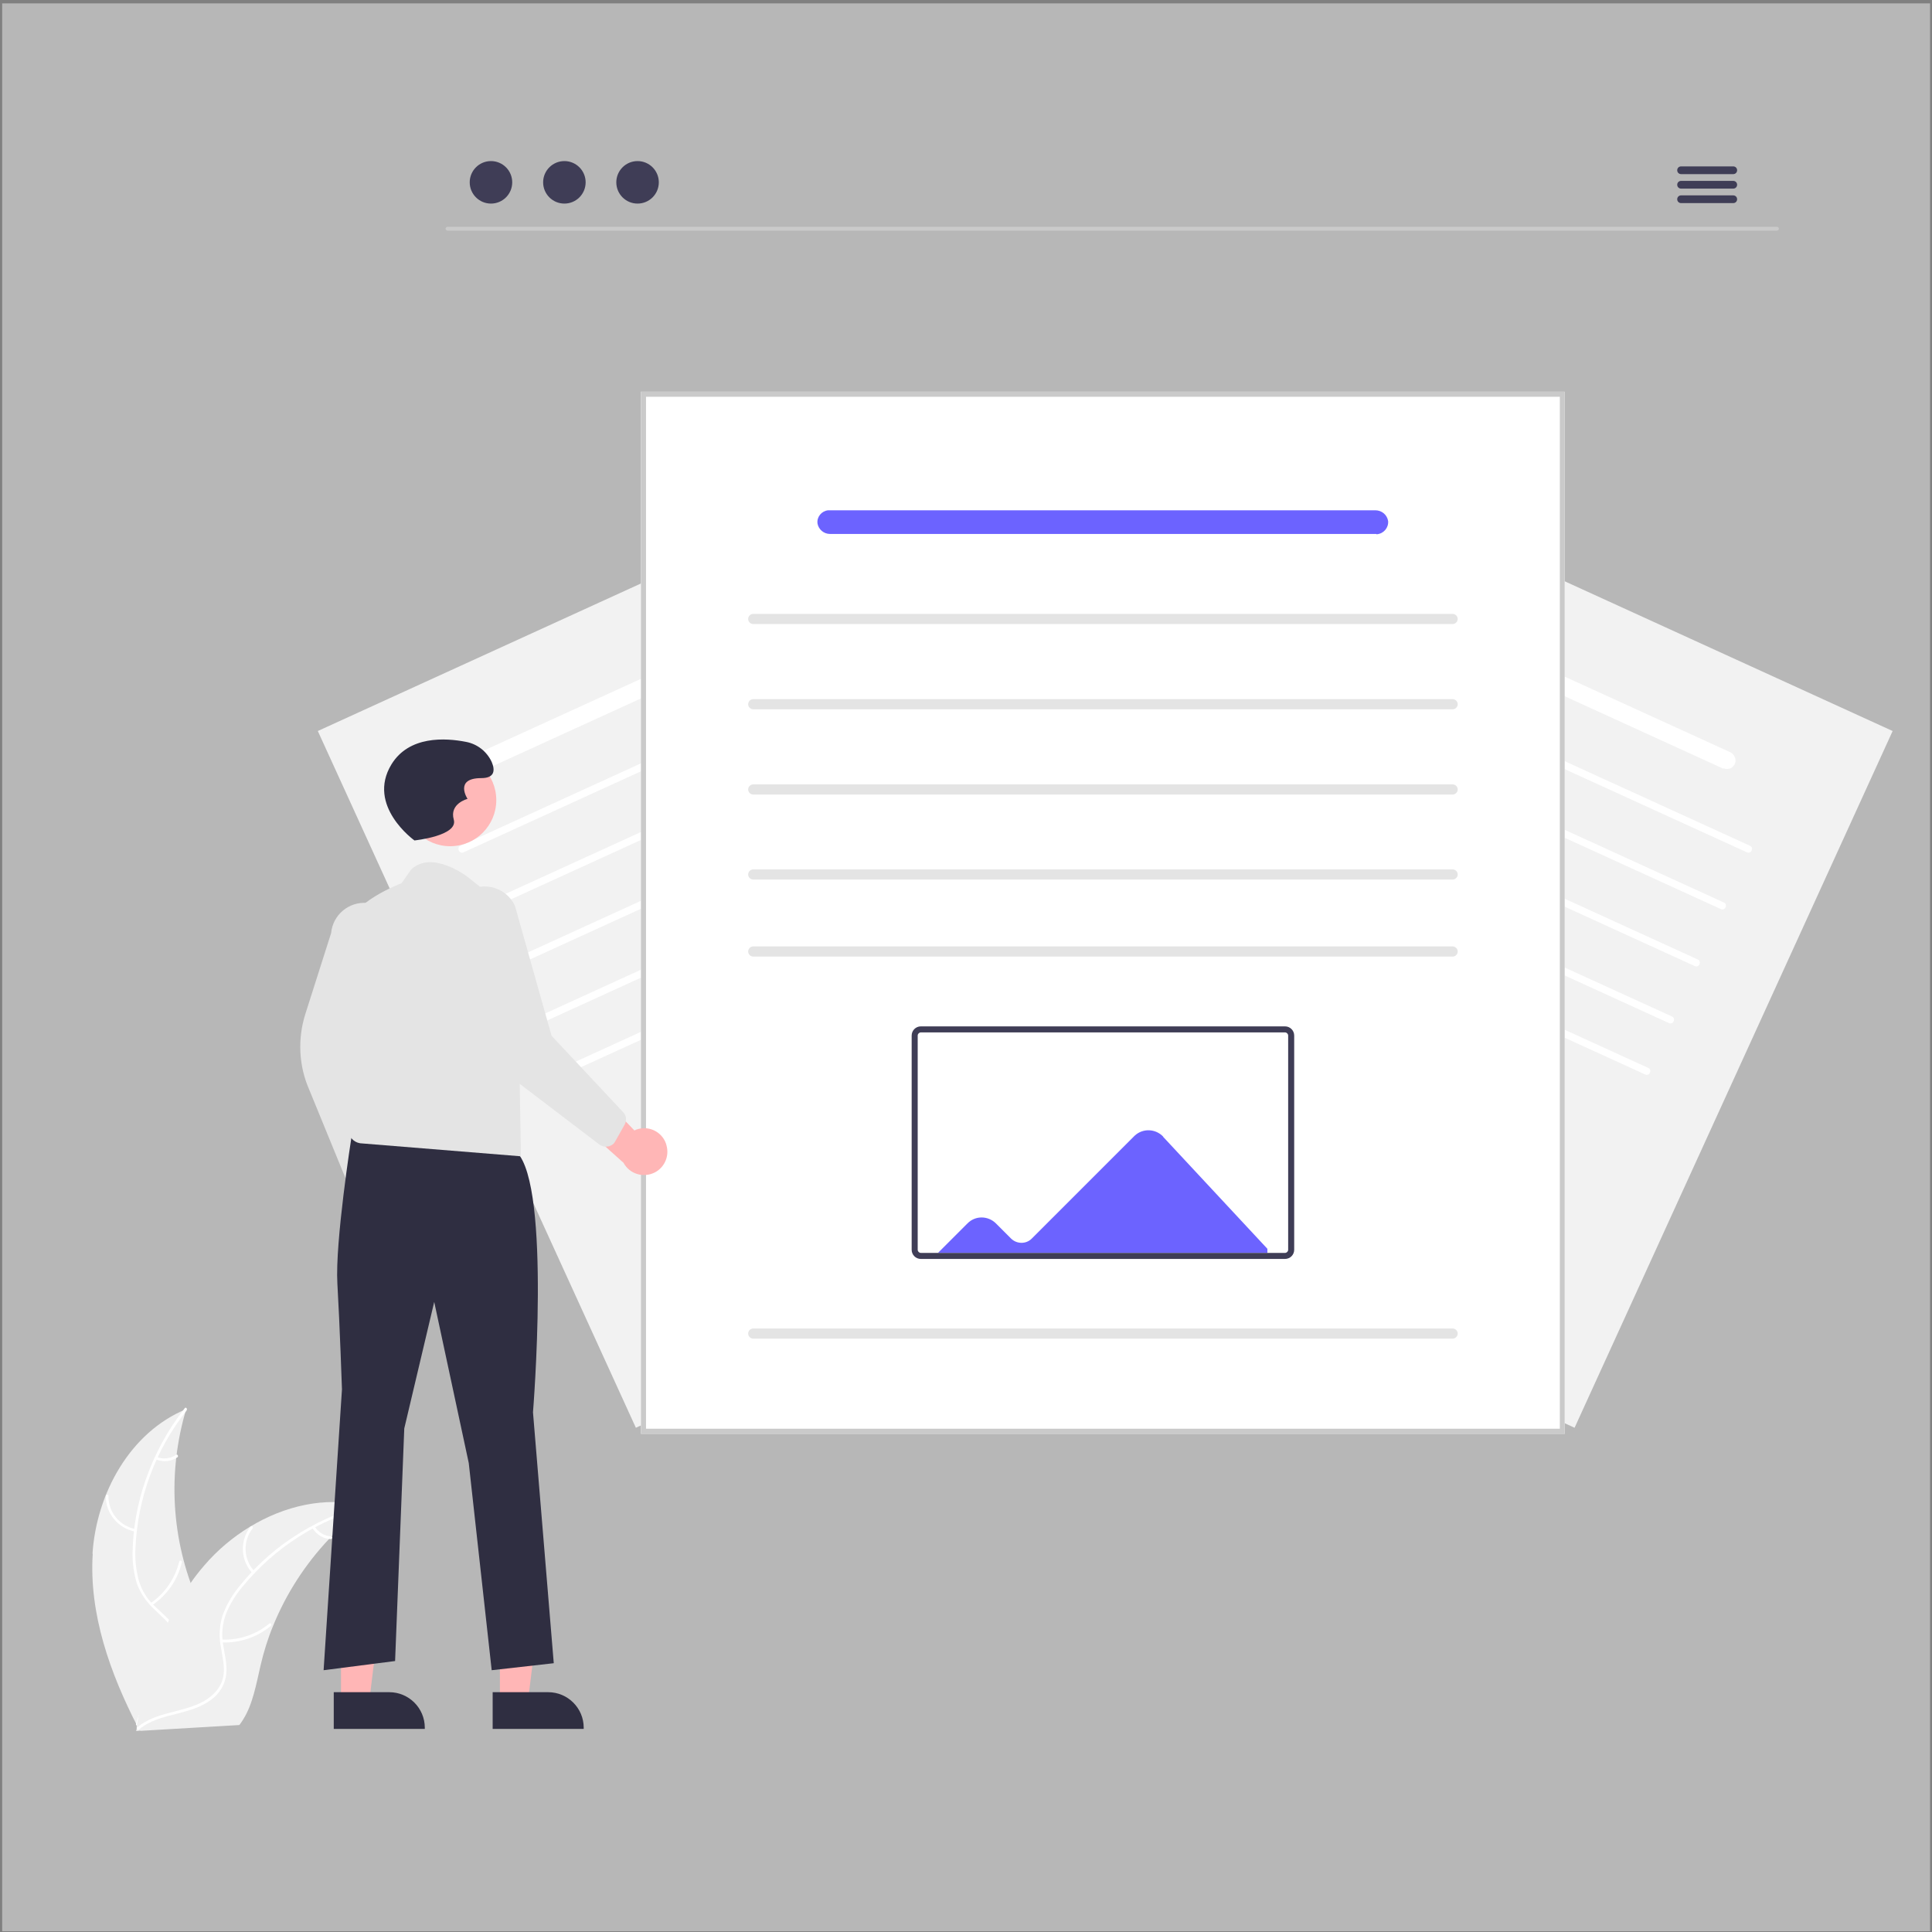 <?xml version="1.0" encoding="UTF-8"?>
<svg xmlns="http://www.w3.org/2000/svg" version="1.1" viewBox="0 0 800 800">
  <rect x="0" y="0" width="800" height="800" fill="#808080" stroke="none"/>
  <defs>
    <style>
      .cls-1 {
        fill: #cacaca;
      }

      .cls-2 {
        fill: #2f2e41;
      }

      .cls-3 {
        fill: #fff;
      }

      .cls-4 {
        fill: #ffb6b6;
      }

      .cls-5 {
        fill: #f0f0f0;
      }

      .cls-6 {
        fill: #3f3d56;
      }

      .cls-7 {
        fill: #f2f2f2;
      }

      .cls-8 {
        fill: #ffb8b8;
      }

      .cls-9 {
        fill: #e4e4e4;
      }

      .cls-10 {
        fill: #6c63ff;
      }

      .cls-11 {
        fill: #b7b7b7;
      }
    </style>
  </defs>
  <!-- Generator: Adobe Illustrator 28.7.1, SVG Export Plug-In . SVG Version: 1.2.0 Build 142)  -->
  <g>
    <g id="Capa_1">
      <rect class="cls-11" x=".9" y="1.4" width="798.3" height="798.3"/>
      <path class="cls-7" d="M652,591.2l-255.8-116.8,131.7-288.5,255.8,116.8-131.7,288.5Z"/>
      <path class="cls-3" d="M691,423.6l-193.6-88.4c-.8-.3-1.1-1.2-.7-2,.3-.8,1.2-1.1,2-.7h0l193.6,88.4c.8.3,1.1,1.2.7,2-.3.8-1.2,1.1-2,.7h0Z"/>
      <path class="cls-3" d="M701.7,400l-193.6-88.4c-.8-.3-1.1-1.2-.7-2,.3-.8,1.2-1.1,2-.7h0l193.6,88.4c.8.3,1.1,1.2.7,2-.3.8-1.2,1.1-2,.7h0Z"/>
      <path class="cls-3" d="M712.5,376.4l-193.6-88.4c-.8-.3-1.1-1.2-.7-2,.3-.8,1.2-1.1,2-.7l193.6,88.4c.8.3,1.1,1.2.7,2-.3.8-1.2,1.1-2,.7Z"/>
      <path class="cls-3" d="M723.3,352.9l-193.6-88.4c-.8-.3-1.1-1.2-.7-2,.3-.8,1.2-1.1,2-.7l193.6,88.4c.8.3,1.1,1.2.7,2-.3.8-1.2,1.1-2,.7h0Z"/>
      <path class="cls-3" d="M681.2,444.9l-193.6-88.4c-.8-.3-1.1-1.2-.7-2,.3-.8,1.2-1.1,2-.7l193.6,88.4c.8.3,1.1,1.2.7,2-.3.8-1.2,1.1-2,.7h0Z"/>
      <path class="cls-3" d="M713.6,318.3l-151.3-69.1c-1.8-.8-2.7-2.7-2.1-4.6.6-1.9,2.7-2.9,4.6-2.3.1,0,.2,0,.3.1l151.2,69c1.8.8,2.7,2.8,2.2,4.6-.7,1.9-2.7,2.9-4.6,2.2-.1,0-.2,0-.3-.1Z"/>
      <path class="cls-7" d="M131.6,302.7l255.8-116.8,131.7,288.5-255.8,116.8-131.7-288.5Z"/>
      <path class="cls-3" d="M224.3,423.6l193.6-88.4c.8-.3,1.1-1.2.7-2-.3-.8-1.2-1.1-2-.7l-193.6,88.4c-.8.3-1.1,1.2-.7,2s1.2,1.1,2,.7h0Z"/>
      <path class="cls-3" d="M213.5,400l193.6-88.4c.8-.3,1.1-1.2.7-2-.3-.8-1.2-1.1-2-.7h0l-193.6,88.4c-.8.3-1.1,1.2-.7,2s1.2,1.1,2,.7h0Z"/>
      <path class="cls-3" d="M202.8,376.4l193.6-88.4c.8-.3,1.1-1.2.7-2-.3-.8-1.2-1.1-2-.7l-193.6,88.4c-.8.3-1.1,1.2-.7,2,.3.8,1.2,1.1,2,.7Z"/>
      <path class="cls-3" d="M192,352.9l193.6-88.4c.8-.3,1.1-1.2.7-2-.3-.8-1.2-1.1-2-.7l-193.6,88.4c-.8.3-1.1,1.2-.7,2s1.2,1.1,2,.7h0Z"/>
      <path class="cls-3" d="M234,444.9l193.6-88.4c.8-.3,1.1-1.2.7-2-.3-.8-1.2-1.1-2-.7l-193.6,88.4c-.8.3-1.1,1.2-.7,2s1.2,1.1,2,.7h0Z"/>
      <path class="cls-3" d="M201.7,318.3l151.3-69.1c1.8-.8,2.7-2.7,2.1-4.6-.6-1.9-2.7-2.9-4.6-2.3-.1,0-.2,0-.3.1l-151.2,69c-1.8.8-2.7,2.8-2.2,4.6.7,1.9,2.7,2.9,4.6,2.2.1,0,.2,0,.3-.1Z"/>
      <path class="cls-5" d="M38.3,643.4c1.6-25,15.6-50.4,38.8-59.9-7.8,26.1-6.2,54.2,4.7,79.2,4.2,9.6,9.9,19.9,7.1,30-1.8,6.3-6.7,11.3-12.3,14.6-5.6,3.3-12,5.1-18.3,6.8l-1.2,1.1c-11.5-22.3-20.3-46.9-18.7-71.9Z"/>
      <path class="cls-3" d="M77.3,584c-12.9,16.3-20.3,36.2-21.2,56.9-.3,4.5.2,8.9,1.3,13.3,1.2,4.2,3.5,8,6.7,10.9,2.9,2.8,6.2,5.4,8.4,8.9,2.2,3.6,2.7,8.1,1.4,12.1-1.4,5-4.6,9.3-7.8,13.3-3.6,4.5-7.4,9.1-8.7,14.8-.2.7-1.2.4-1.1-.3,2.3-10,11.4-16.1,15.5-25.2,1.9-4.2,2.5-9.1.2-13.3-2-3.7-5.4-6.3-8.3-9.2-3.1-2.9-5.5-6.4-7-10.4-1.3-4.3-1.9-8.7-1.8-13.2.2-10,2-20,5.3-29.5,3.7-10.8,9.2-21,16.3-30,.4-.6,1.2.2.8.8h0Z"/>
      <path class="cls-3" d="M56,634.2c-7.1-1.3-12.3-7.6-12.2-14.8,0-.3.3-.5.6-.5.3,0,.5.2.5.5-.1,6.8,4.7,12.6,11.4,13.8.7.1.4,1.2-.3,1.1h0Z"/>
      <path class="cls-3" d="M62.4,663.8c5.9-4,10.1-10.2,11.8-17.2.2-.7,1.2-.4,1.1.3-1.7,7.3-6.1,13.6-12.3,17.8-.6.4-1.1-.6-.6-1Z"/>
      <path class="cls-3" d="M65,603.3c2.6,1.1,5.6.7,7.9-.9.6-.4,1.1.6.6,1-2.6,1.8-5.8,2.1-8.7,1-.3,0-.5-.4-.4-.7,0-.3.4-.5.7-.4h0Z"/>
      <path class="cls-5" d="M151.8,623.6c-.4.3-.7.5-1.1.8-4.8,3.6-9.3,7.5-13.4,11.8-.3.3-.7.7-1,1-9.9,10.5-17.8,22.7-23.2,36-2.2,5.3-3.9,10.8-5.2,16.4-1.8,7.7-3.2,16.2-7.4,22.7-.4.7-.9,1.3-1.4,2l-40.8,2.4c0,0-.2,0-.3-.1l-1.6.2c0-.3.1-.6.2-.9,0-.2,0-.3,0-.5,0-.1,0-.2,0-.3,0,0,0,0,0-.1,0-.1,0-.2,0-.3.3-1.7.6-3.4,1-5.1t0,0c2.6-12.9,6.3-25.7,11.8-37.5.2-.4.3-.7.5-1.1,2.5-5.3,5.5-10.4,8.8-15.2,1.8-2.6,3.8-5.2,5.9-7.6,5.4-6.3,11.8-11.7,18.9-16,14.2-8.6,30.9-12.6,46.9-8.8.4,0,.8.2,1.2.3Z"/>
      <path class="cls-3" d="M151.8,624.1c-20.1,5.2-38,16.7-51.2,32.7-2.9,3.4-5.3,7.2-7,11.4-1.5,4.1-2,8.5-1.2,12.8.6,4,1.7,8,1.3,12.1-.4,4.2-2.7,8.1-6.1,10.6-4.2,3.2-9.2,4.6-14.3,5.9-5.6,1.4-11.4,2.8-15.8,6.6-.5.5-1.2-.4-.7-.9,7.8-6.6,18.8-6,27.5-10.8,4-2.3,7.4-5.8,8.2-10.5.7-4.1-.5-8.3-1.1-12.4-.8-4.2-.5-8.5.7-12.5,1.5-4.2,3.7-8.1,6.5-11.6,6.2-7.9,13.6-14.8,21.9-20.4,9.5-6.4,20-11.2,31.1-14.1.7-.2.8.9.1,1.1h0Z"/>
      <path class="cls-3" d="M104.5,651.4c-4.9-5.3-5.3-13.4-.8-19.2.4-.6,1.3,0,.9.7-4.2,5.3-3.8,12.9.8,17.8.5.5-.4,1.2-.9.7h0Z"/>
      <path class="cls-3" d="M91.8,678.9c7.2.3,14.2-2,19.7-6.6.5-.5,1.2.4.7.9-5.7,4.8-13.1,7.2-20.5,6.9-.7,0-.6-1.1.1-1.1Z"/>
      <path class="cls-3" d="M130.3,632.1c1.5,2.4,4,3.9,6.8,4.1.7,0,.6,1.1-.1,1.1-3.1-.1-5.9-1.8-7.6-4.5-.2-.2-.1-.6,0-.8.2-.2.6-.1.8,0h0Z"/>
      <path class="cls-3" d="M647.9,593.7h-382.5V162.2h382.5v431.4Z"/>
      <path class="cls-1" d="M647.9,593.7h-382.5V162.2h382.5v431.4ZM267.5,591.6h378.4V164.3h-378.4v427.3Z"/>
      <path class="cls-9" d="M601.5,364.2h-289.6c-1.1,0-2.1-.9-2.1-2.1,0-1.1.9-2.1,2.1-2.1h289.6c1.1,0,2.1.9,2.1,2.1,0,1.1-.9,2.1-2.1,2.1Z"/>
      <path class="cls-9" d="M601.5,329h-289.6c-1.1,0-2.1-.9-2.1-2.1,0-1.1.9-2.1,2.1-2.1h289.6c1.1,0,2.1.9,2.1,2.1,0,1.1-.9,2.1-2.1,2.1Z"/>
      <path class="cls-9" d="M601.5,293.7h-289.6c-1.1,0-2.1-.9-2.1-2.1,0-1.1.9-2.1,2.1-2.1h289.6c1.1,0,2.1.9,2.1,2.1,0,1.1-.9,2.1-2.1,2.1Z"/>
      <path class="cls-9" d="M601.5,258.4h-289.6c-1.1,0-2.1-.9-2.1-2.1,0-1.1.9-2.1,2.1-2.1h289.6c1.1,0,2.1.9,2.1,2.1,0,1.1-.9,2.1-2.1,2.1Z"/>
      <path class="cls-9" d="M601.5,396.1h-289.6c-1.1,0-2.1-.9-2.1-2.1,0-1.1.9-2.1,2.1-2.1h289.6c1.1,0,2.1.9,2.1,2.1,0,1.1-.9,2.1-2.1,2.1Z"/>
      <path class="cls-9" d="M601.5,554.3h-289.6c-1.1,0-2.1-.9-2.1-2.1,0-1.1.9-2.1,2.1-2.1h289.6c1.1,0,2.1.9,2.1,2.1,0,1.1-.9,2.1-2.1,2.1Z"/>
      <path class="cls-3" d="M532.1,521.3h-150.8c-2.1,0-3.8-1.7-3.8-3.8v-88.7c0-2.1,1.7-3.8,3.8-3.8h150.8c2.1,0,3.8,1.7,3.8,3.8v88.7c0,2.1-1.7,3.8-3.8,3.8Z"/>
      <path class="cls-10" d="M481.7,470.7c-3.2-3.4-8.5-3.6-11.9-.4,0,0-.1.1-.2.2l-42.4,42.4c-2.3,2.3-6.1,2.3-8.5,0l-6.3-6.3c-3.3-3.3-8.6-3.3-11.8,0h0s-12.2,12.2-12.2,12.2h136.4v-1.7l-43.2-46.4Z"/>
      <path class="cls-6" d="M532.1,521.3h-150.8c-2.1,0-3.8-1.7-3.8-3.8v-88.7c0-2.1,1.7-3.8,3.8-3.8h150.8c2.1,0,3.8,1.7,3.8,3.8v88.7c0,2.1-1.7,3.8-3.8,3.8ZM381.3,427.5c-.7,0-1.3.6-1.3,1.3v88.7c0,.7.6,1.3,1.3,1.3h150.8c.7,0,1.3-.6,1.3-1.3v-88.7c0-.7-.6-1.3-1.3-1.3h-150.8Z"/>
      <path class="cls-4" d="M168.5,506.5c1.4-5.1-1.5-10.4-6.6-11.8-.5-.2-1.1-.3-1.7-.3l-7.9-33.1-12.1,12.9,9.4,29.5c-.2,5.3,4,9.8,9.3,10,4.5.1,8.4-2.8,9.6-7.1Z"/>
      <path class="cls-9" d="M147.4,494.5c-1.2-.4-2.1-1.2-2.6-2.4l-16.8-41c-4.3-9.8-4.8-20.9-1.6-31.1l10.7-33.6c.7-7.6,7.4-13.2,15-12.5,7.6.7,13.2,7.4,12.5,15,0,0,0,0,0,0l-14.2,54.2,9.5,42.5c.3,1.8-.5,3.6-2.1,4.5l-7.1,4c-.8.4-1.6.6-2.5.5-.3,0-.7,0-1-.2Z"/>
      <polygon class="cls-4" points="207 704.5 218.6 704.5 224.2 659.4 207 659.4 207 704.5"/>
      <path class="cls-2" d="M204,700.7h23s0,0,0,0c8.1,0,14.7,6.6,14.7,14.7v.5h-37.7s0-15.1,0-15.1Z"/>
      <polygon class="cls-4" points="141.2 704.5 152.9 704.5 158.4 659.4 141.2 659.4 141.2 704.5"/>
      <path class="cls-2" d="M138.2,700.7h23s0,0,0,0c8.1,0,14.7,6.6,14.7,14.7v.5h-37.7s0-15.1,0-15.1Z"/>
      <path class="cls-2" d="M214,477.1l-68.5-6s-6.8,43.2-5.8,60.4c1,17.2,1.9,43.8,1.9,43.8l-7.6,116.3,29.6-3.8,3.8-96.3,12.4-52.4,14.3,66.7,9.5,85.8,25.7-2.9-8.6-103.9s7.6-93.4-6.7-107.7Z"/>
      <circle class="cls-8" cx="186.4" cy="331.3" r="19.1"/>
      <path class="cls-9" d="M207.2,373.9l-13.6-10.8s-14.7-11.4-23.4-3l-3.9,5.6s-22,8.3-22,18.7l1,57.5s-7.6,29.6,3.8,31.5l66.6,5.4-.9-55-7.7-49.9Z"/>
      <path class="cls-2" d="M171.6,348s-20-14.3-9.5-31.5c7.3-11.9,22.3-11,30.9-9.3,4.7.9,8.6,4,10.6,8.3,1.4,3.3,1.4,6.7-4.3,6.7-11.4,0-5.7,8.6-5.7,8.6,0,0-7.6,1.9-5.7,8.6s-16.2,8.6-16.2,8.6Z"/>
      <path class="cls-4" d="M276,474.3c-1.3-5.1-6.6-8.2-11.7-6.8-.5.1-1.1.3-1.6.6l-23.6-24.5-3.9,17.3,23,20.6c2.5,4.7,8.4,6.4,13.1,3.9,3.9-2.1,5.9-6.7,4.7-11h0Z"/>
      <path class="cls-9" d="M251.7,474.7c-1.2.3-2.4,0-3.4-.7l-35.2-26.8c-8.7-6.3-14.8-15.5-17.1-26l-7.8-34.4c-3.3-6.9-.3-15.1,6.6-18.4,6.9-3.3,15.1-.3,18.4,6.6,0,0,0,0,0,0l15.2,53.9,29.8,31.8c1.2,1.4,1.3,3.3.5,4.9l-4,7.1c-.4.8-1.1,1.4-1.9,1.7-.3.1-.6.3-.9.3Z"/>
      <path class="cls-1" d="M735.9,95.5H185.3c-.4,0-.8-.4-.8-.8,0-.4.4-.8.8-.8h550.5c.4,0,.8.4.8.8,0,.4-.4.8-.8.8Z"/>
      <circle class="cls-6" cx="203.3" cy="75.5" r="8.8"/>
      <circle class="cls-6" cx="233.7" cy="75.5" r="8.8"/>
      <circle class="cls-6" cx="264" cy="75.5" r="8.8"/>
      <path class="cls-6" d="M717.7,72.1h-21.6c-.9,0-1.6-.7-1.6-1.6,0-.9.7-1.6,1.6-1.6h21.6c.9,0,1.6.7,1.6,1.6,0,.9-.7,1.6-1.6,1.6h0Z"/>
      <path class="cls-6" d="M717.7,78.1h-21.6c-.9,0-1.6-.7-1.6-1.6,0-.9.7-1.6,1.6-1.6h21.6c.9,0,1.6.7,1.6,1.6,0,.9-.7,1.6-1.6,1.6h0Z"/>
      <path class="cls-6" d="M717.7,84.1h-21.6c-.9,0-1.6-.7-1.6-1.6,0-.9.7-1.6,1.6-1.6h21.6c.9,0,1.6.7,1.6,1.6,0,.9-.7,1.6-1.6,1.6h0Z"/>
      <path class="cls-10" d="M569.9,221.1h-226.2c-2.6,0-4.8-1.9-5.2-4.4-.3-2.7,1.7-5.1,4.4-5.4.2,0,.3,0,.5,0h226.1c2.7,0,4.9,1.9,5.3,4.5.2,2.7-1.8,5.1-4.5,5.4-.1,0-.3,0-.4,0Z"/>
    </g>
  </g>
</svg>